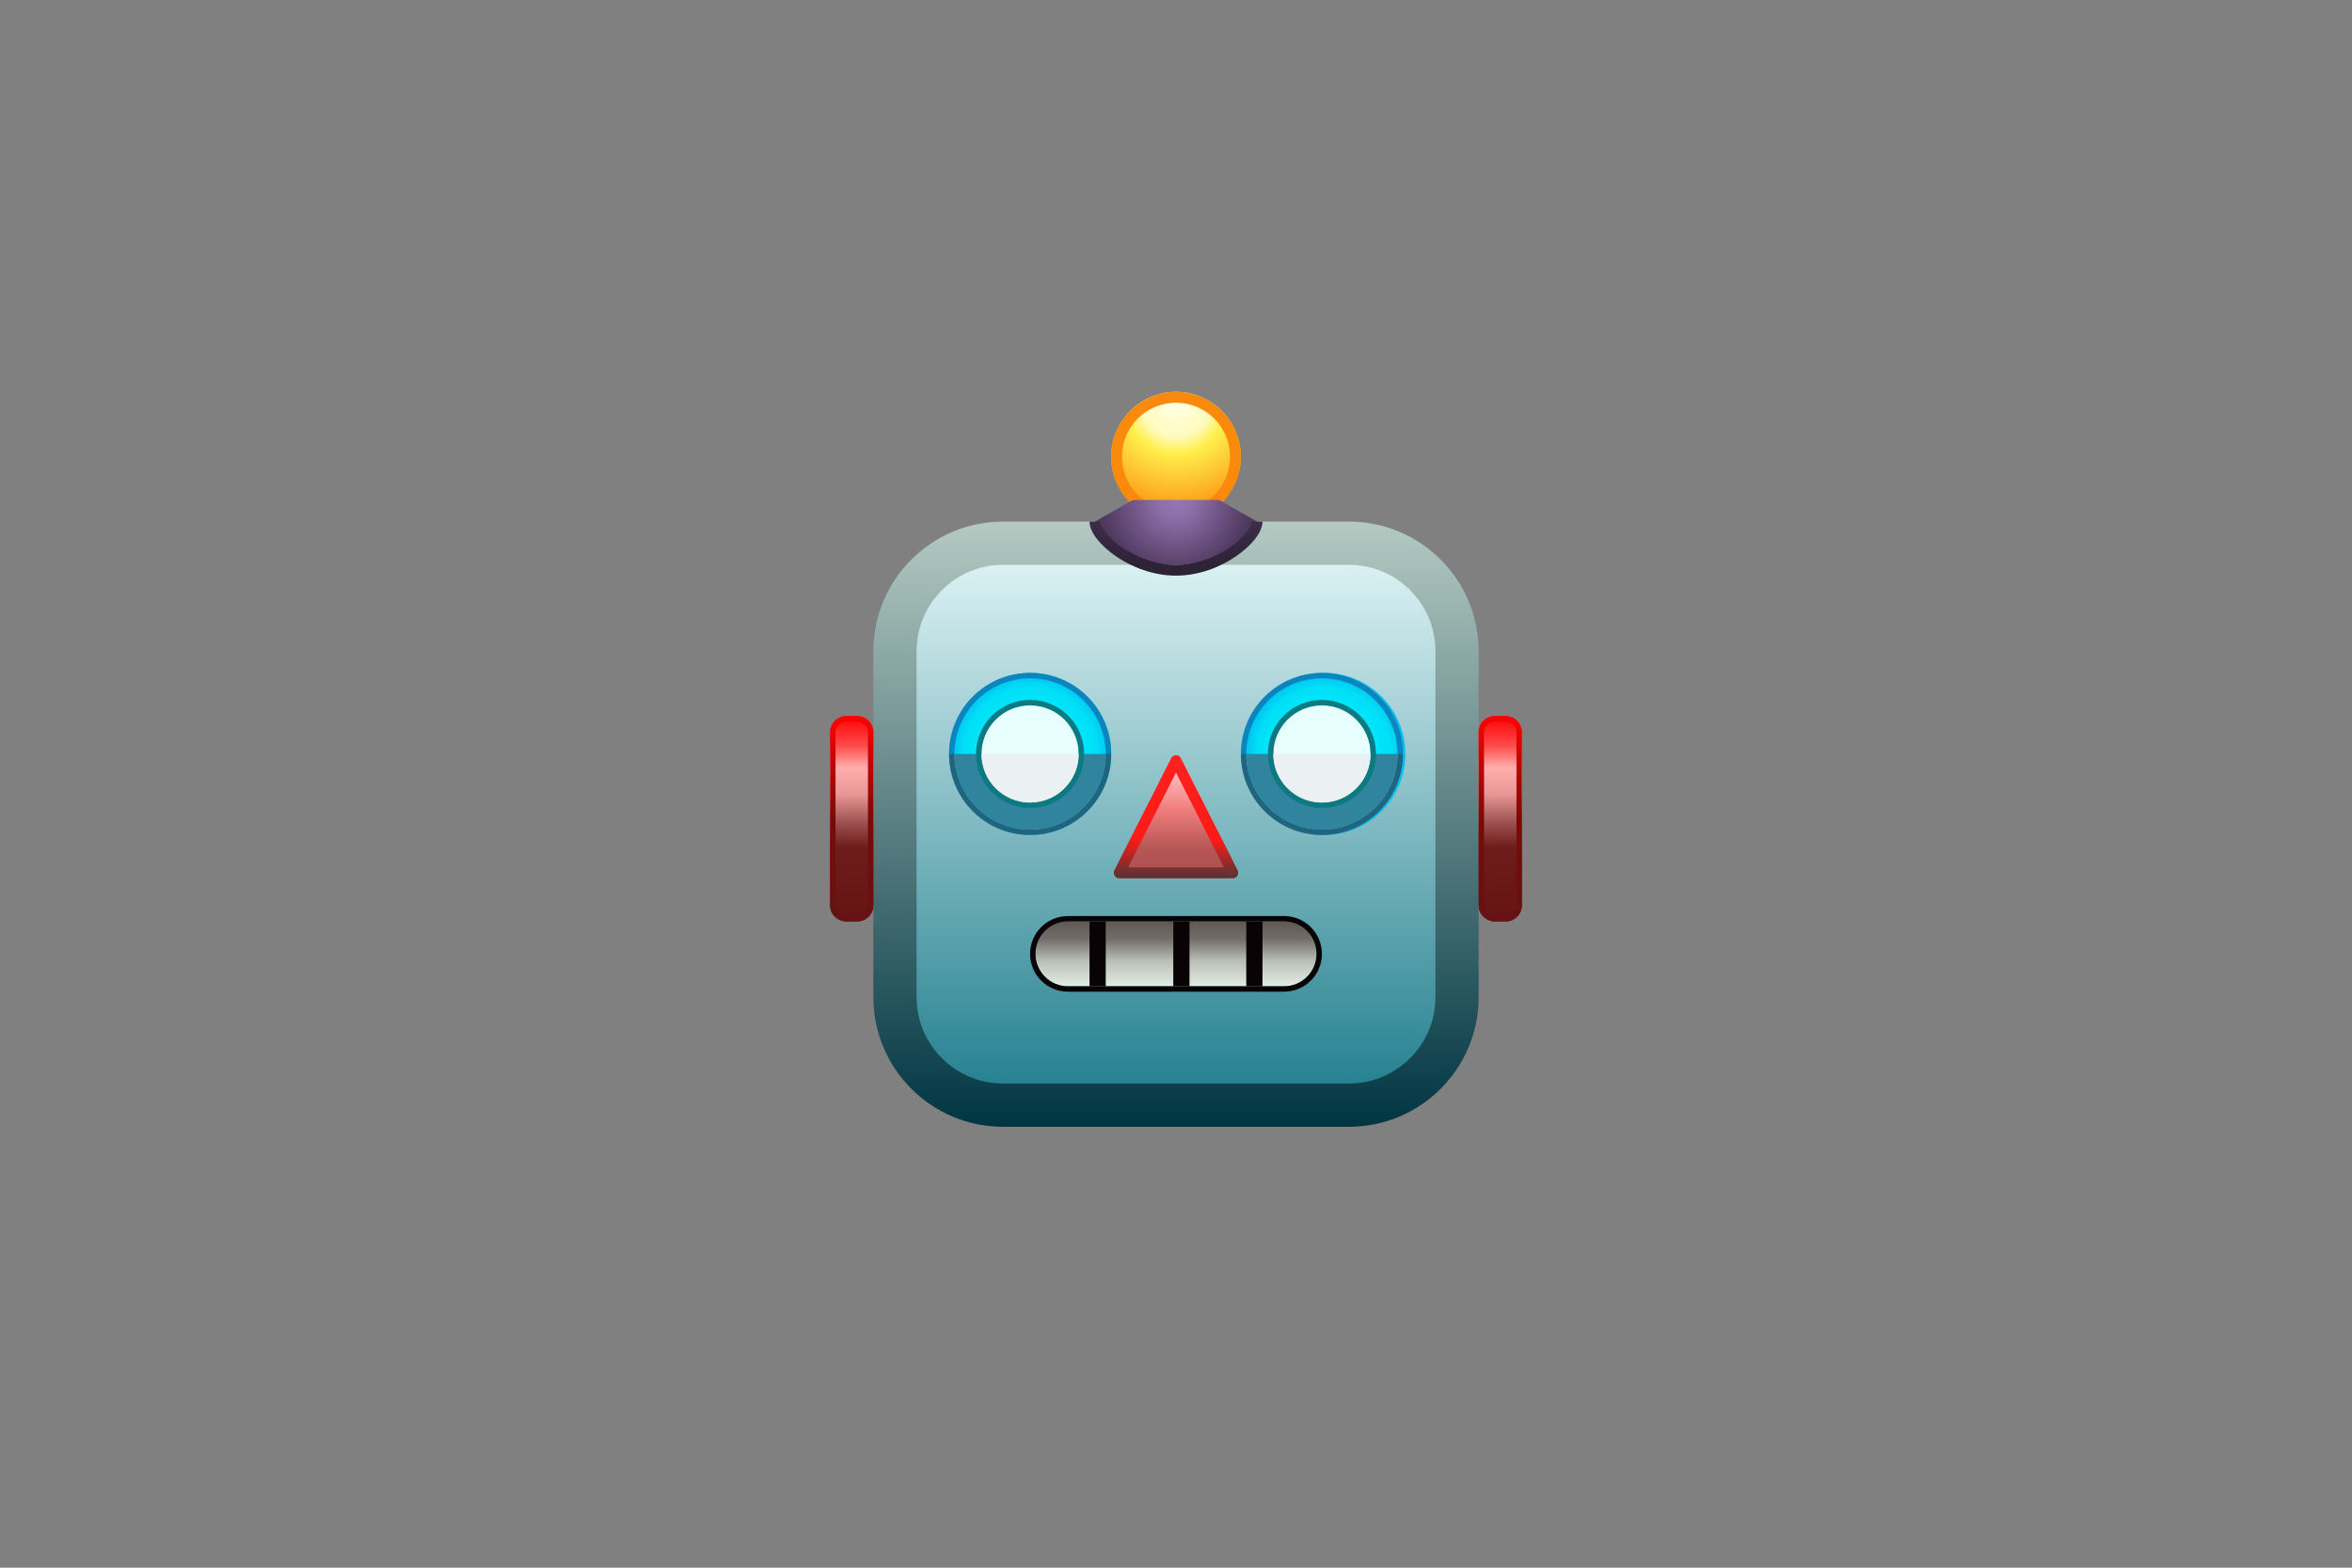 <svg width="360" height="240" viewBox="0 0 360 240" fill="none" xmlns="http://www.w3.org/2000/svg">
<rect x="0" y="0" width="360" height="240" fill="#808080" stroke="none"/>
<path d="M133.677 99.706C133.677 88.741 142.565 79.853 153.529 79.853H206.471C217.435 79.853 226.324 88.741 226.324 99.706V152.647C226.324 163.611 217.435 172.5 206.471 172.5H153.529C142.565 172.5 133.677 163.611 133.677 152.647V99.706Z" fill="url(#paint0_linear)"/>
<path d="M140.294 99.706C140.294 92.396 146.22 86.471 153.529 86.471H206.471C213.78 86.471 219.706 92.396 219.706 99.706V152.647C219.706 159.957 213.78 165.882 206.471 165.882H153.529C146.22 165.882 140.294 159.957 140.294 152.647V99.706Z" fill="url(#paint1_linear)"/>
<path d="M170.1 115.425C170.1 122.28 164.543 127.837 157.688 127.837C150.832 127.837 145.275 122.28 145.275 115.425C145.275 108.57 150.832 103.012 157.688 103.012C164.543 103.012 170.1 108.57 170.1 115.425Z" fill="url(#paint2_radial)"/>
<path fill-rule="evenodd" clip-rule="evenodd" d="M157.666 127.004C164.062 127.004 169.247 121.819 169.247 115.423C169.247 109.027 164.062 103.842 157.666 103.842C151.27 103.842 146.085 109.027 146.085 115.423C146.085 121.819 151.27 127.004 157.666 127.004ZM157.666 127.831C164.518 127.831 170.074 122.276 170.074 115.423C170.074 108.57 164.518 103.015 157.666 103.015C150.813 103.015 145.258 108.57 145.258 115.423C145.258 122.276 150.813 127.831 157.666 127.831Z" fill="url(#paint3_linear)"/>
<path d="M169.246 115.423C169.246 116.944 168.947 118.449 168.365 119.855C167.783 121.26 166.93 122.536 165.855 123.612C164.779 124.687 163.502 125.54 162.097 126.122C160.692 126.704 159.186 127.004 157.666 127.004C156.145 127.004 154.639 126.704 153.234 126.122C151.829 125.54 150.552 124.687 149.477 123.612C148.401 122.536 147.548 121.26 146.966 119.855C146.384 118.449 146.085 116.944 146.085 115.423L169.246 115.423Z" fill="#30849E"/>
<path d="M165.111 115.423C165.111 119.534 161.777 122.868 157.666 122.868C153.554 122.868 150.221 119.534 150.221 115.423C150.221 111.311 153.554 107.978 157.666 107.978C161.777 107.978 165.111 111.311 165.111 115.423Z" fill="#E8FFFF"/>
<path fill-rule="evenodd" clip-rule="evenodd" d="M165.938 115.423C165.938 119.991 162.234 123.695 157.666 123.695C153.097 123.695 149.394 119.991 149.394 115.423C149.394 110.854 153.097 107.151 157.666 107.151C162.234 107.151 165.938 110.854 165.938 115.423ZM157.666 122.868C161.778 122.868 165.111 119.534 165.111 115.423C165.111 111.311 161.778 107.978 157.666 107.978C153.554 107.978 150.221 111.311 150.221 115.423C150.221 119.534 153.554 122.868 157.666 122.868Z" fill="#0D7981"/>
<path d="M165.111 115.423C165.111 116.4 164.918 117.369 164.544 118.272C164.17 119.175 163.621 119.996 162.93 120.687C162.239 121.378 161.418 121.927 160.515 122.301C159.612 122.675 158.643 122.868 157.666 122.868C156.688 122.868 155.72 122.675 154.817 122.301C153.914 121.927 153.093 121.378 152.401 120.687C151.71 119.996 151.162 119.175 150.788 118.272C150.414 117.369 150.221 116.4 150.221 115.423L165.111 115.423Z" fill="#EBF0F3"/>
<path d="M215.1 115.425C215.1 122.28 209.543 127.837 202.688 127.837C195.832 127.837 190.275 122.28 190.275 115.425C190.275 108.57 195.832 103.012 202.688 103.012C209.543 103.012 215.1 108.57 215.1 115.425Z" fill="url(#paint4_radial)"/>
<path fill-rule="evenodd" clip-rule="evenodd" d="M202.335 127.004C208.731 127.004 213.915 121.819 213.915 115.423C213.915 109.027 208.731 103.842 202.335 103.842C195.939 103.842 190.754 109.027 190.754 115.423C190.754 121.819 195.939 127.004 202.335 127.004ZM202.335 127.831C209.187 127.831 214.743 122.276 214.743 115.423C214.743 108.57 209.187 103.015 202.335 103.015C195.482 103.015 189.927 108.57 189.927 115.423C189.927 122.276 195.482 127.831 202.335 127.831Z" fill="url(#paint5_linear)"/>
<path d="M213.916 115.423C213.916 116.944 213.616 118.449 213.034 119.855C212.452 121.26 211.599 122.536 210.524 123.612C209.448 124.687 208.172 125.54 206.767 126.122C205.362 126.704 203.856 127.004 202.335 127.004C200.814 127.004 199.308 126.704 197.903 126.122C196.498 125.54 195.221 124.687 194.146 123.612C193.07 122.536 192.217 121.26 191.635 119.855C191.053 118.449 190.754 116.944 190.754 115.423L213.916 115.423Z" fill="#30849E"/>
<path d="M209.78 115.423C209.78 119.534 206.446 122.868 202.335 122.868C198.223 122.868 194.89 119.534 194.89 115.423C194.89 111.311 198.223 107.978 202.335 107.978C206.446 107.978 209.78 111.311 209.78 115.423Z" fill="#E8FFFF"/>
<path fill-rule="evenodd" clip-rule="evenodd" d="M210.607 115.423C210.607 119.991 206.903 123.695 202.335 123.695C197.766 123.695 194.063 119.991 194.063 115.423C194.063 110.854 197.766 107.151 202.335 107.151C206.903 107.151 210.607 110.854 210.607 115.423ZM202.335 122.868C206.446 122.868 209.78 119.534 209.78 115.423C209.78 111.311 206.446 107.978 202.335 107.978C198.223 107.978 194.89 111.311 194.89 115.423C194.89 119.534 198.223 122.868 202.335 122.868Z" fill="#0D7981"/>
<path d="M209.78 115.423C209.78 116.4 209.587 117.369 209.213 118.272C208.839 119.175 208.29 119.996 207.599 120.687C206.908 121.378 206.087 121.927 205.184 122.301C204.281 122.675 203.312 122.868 202.335 122.868C201.357 122.868 200.389 122.675 199.486 122.301C198.582 121.927 197.762 121.378 197.07 120.687C196.379 119.996 195.831 119.175 195.457 118.272C195.082 117.369 194.89 116.4 194.89 115.423L209.78 115.423Z" fill="#EBF0F3"/>
<path d="M179.262 116.057C179.568 115.452 180.432 115.452 180.738 116.057L189.423 133.248C189.701 133.799 189.301 134.449 188.685 134.449H171.315C170.699 134.449 170.299 133.799 170.577 133.248L179.262 116.057Z" fill="url(#paint6_linear)"/>
<path fill-rule="evenodd" clip-rule="evenodd" d="M180 118.265L172.66 132.794H187.34L180 118.265ZM180.738 116.057C180.432 115.452 179.568 115.452 179.262 116.057L170.577 133.248C170.299 133.799 170.699 134.449 171.315 134.449H188.685C189.301 134.449 189.701 133.799 189.423 133.248L180.738 116.057Z" fill="url(#paint7_linear)"/>
<path d="M226.324 112.114C226.324 110.743 227.435 109.632 228.805 109.632H230.46C231.83 109.632 232.941 110.743 232.941 112.114V138.585C232.941 139.955 231.83 141.066 230.46 141.066H228.805C227.435 141.066 226.324 139.955 226.324 138.585V112.114Z" fill="url(#paint8_linear)"/>
<path fill-rule="evenodd" clip-rule="evenodd" d="M230.46 110.46H228.805C227.892 110.46 227.151 111.2 227.151 112.114V138.585C227.151 139.498 227.892 140.239 228.805 140.239H230.46C231.373 140.239 232.114 139.498 232.114 138.585V112.114C232.114 111.2 231.373 110.46 230.46 110.46ZM228.805 109.632C227.435 109.632 226.324 110.743 226.324 112.114V138.585C226.324 139.955 227.435 141.066 228.805 141.066H230.46C231.83 141.066 232.941 139.955 232.941 138.585V112.114C232.941 110.743 231.83 109.632 230.46 109.632H228.805Z" fill="url(#paint9_linear)"/>
<path d="M127.059 112.114C127.059 110.743 128.17 109.632 129.54 109.632H131.195C132.565 109.632 133.676 110.743 133.676 112.114V138.585C133.676 139.955 132.565 141.066 131.195 141.066H129.54C128.17 141.066 127.059 139.955 127.059 138.585V112.114Z" fill="url(#paint10_linear)"/>
<path fill-rule="evenodd" clip-rule="evenodd" d="M131.195 110.46H129.54C128.627 110.46 127.886 111.2 127.886 112.114V138.585C127.886 139.498 128.627 140.239 129.54 140.239H131.195C132.109 140.239 132.849 139.498 132.849 138.585V112.114C132.849 111.2 132.109 110.46 131.195 110.46ZM129.54 109.632C128.17 109.632 127.059 110.743 127.059 112.114V138.585C127.059 139.955 128.17 141.066 129.54 141.066H131.195C132.565 141.066 133.676 139.955 133.676 138.585V112.114C133.676 110.743 132.565 109.632 131.195 109.632H129.54Z" fill="url(#paint11_linear)"/>
<path d="M158.493 146.029C158.493 143.288 160.715 141.066 163.456 141.066H196.544C199.285 141.066 201.507 143.288 201.507 146.029C201.507 148.771 199.285 150.993 196.544 150.993H163.456C160.715 150.993 158.493 148.771 158.493 146.029Z" fill="url(#paint12_linear)"/>
<path fill-rule="evenodd" clip-rule="evenodd" d="M163.456 140.239H196.544C199.742 140.239 202.335 142.831 202.335 146.029C202.335 149.227 199.742 151.82 196.544 151.82H163.456C160.258 151.82 157.666 149.227 157.666 146.029C157.666 142.831 160.258 140.239 163.456 140.239ZM163.456 141.066C160.715 141.066 158.493 143.288 158.493 146.029C158.493 148.771 160.715 150.993 163.456 150.993H196.544C199.285 150.993 201.507 148.771 201.507 146.029C201.507 143.288 199.285 141.066 196.544 141.066H163.456Z" fill="#090305"/>
<path d="M166.765 141.066H169.246V150.993H166.765V141.066Z" fill="#090305"/>
<path d="M179.586 141.066H182.068V150.993H179.586V141.066Z" fill="#090305"/>
<path d="M190.754 141.066H193.236V150.993H190.754V141.066Z" fill="#090305"/>
<path d="M189.926 69.927C189.926 75.409 185.482 79.853 180 79.853C174.518 79.853 170.073 75.409 170.073 69.927C170.073 64.444 174.518 60 180 60C185.482 60 189.926 64.444 189.926 69.927Z" fill="url(#paint13_radial)"/>
<path fill-rule="evenodd" clip-rule="evenodd" d="M180 78.198C184.568 78.198 188.272 74.495 188.272 69.927C188.272 65.358 184.568 61.654 180 61.654C175.431 61.654 171.728 65.358 171.728 69.927C171.728 74.495 175.431 78.198 180 78.198ZM180 79.853C185.482 79.853 189.926 75.409 189.926 69.927C189.926 64.444 185.482 60 180 60C174.518 60 170.073 64.444 170.073 69.927C170.073 75.409 174.518 79.853 180 79.853Z" fill="#FB890C"/>
<path d="M192.408 79.853C192.408 82.335 186.618 86.471 180 86.471C173.382 86.471 167.592 82.335 167.592 79.853L173.382 76.544H186.618L192.408 79.853Z" fill="url(#paint14_radial)"/>
<path fill-rule="evenodd" clip-rule="evenodd" d="M171.78 83.823C173.948 85.301 176.891 86.471 180 86.471C183.109 86.471 186.052 85.301 188.22 83.823C189.302 83.085 190.167 82.286 190.752 81.549C191.36 80.782 191.581 80.191 191.581 79.853H193.235C193.235 80.755 192.732 81.715 192.048 82.577C191.341 83.469 190.344 84.376 189.152 85.189C186.77 86.813 183.508 88.125 180 88.125C176.492 88.125 173.23 86.813 170.848 85.189C169.656 84.376 168.659 83.469 167.952 82.577C167.268 81.715 166.765 80.755 166.765 79.853H168.419C168.419 80.191 168.64 80.782 169.248 81.549C169.833 82.286 170.698 83.085 171.78 83.823Z" fill="url(#paint15_linear)"/>
<defs>
<linearGradient id="paint0_linear" x1="180" y1="79.853" x2="180" y2="172.5" gradientUnits="userSpaceOnUse">
<stop stop-color="#B4C9C2"/>
<stop offset="1" stop-color="#003542"/>
</linearGradient>
<linearGradient id="paint1_linear" x1="180" y1="86.471" x2="180" y2="165.882" gradientUnits="userSpaceOnUse">
<stop stop-color="#DAF1F2"/>
<stop offset="1" stop-color="#278291"/>
</linearGradient>
<radialGradient id="paint2_radial" cx="0" cy="0" r="1" gradientUnits="userSpaceOnUse" gradientTransform="translate(157.688 115.425) rotate(90) scale(12.412)">
<stop stop-color="#00FBFD"/>
<stop offset="0.83" stop-color="#00DFF7"/>
<stop offset="1" stop-color="#00BCEF"/>
</radialGradient>
<linearGradient id="paint3_linear" x1="157.666" y1="103.015" x2="157.666" y2="127.831" gradientUnits="userSpaceOnUse">
<stop stop-color="#0A85BD"/>
<stop offset="0.498" stop-color="#0A85BD"/>
<stop offset="0.503" stop-color="#22637D"/>
<stop offset="1" stop-color="#22637D"/>
</linearGradient>
<radialGradient id="paint4_radial" cx="0" cy="0" r="1" gradientUnits="userSpaceOnUse" gradientTransform="translate(202.688 115.425) rotate(90) scale(12.412)">
<stop stop-color="#00FBFD"/>
<stop offset="0.83" stop-color="#00DFF7"/>
<stop offset="1" stop-color="#00BCEF"/>
</radialGradient>
<linearGradient id="paint5_linear" x1="202.335" y1="103.015" x2="202.335" y2="127.831" gradientUnits="userSpaceOnUse">
<stop stop-color="#0A85BD"/>
<stop offset="0.498" stop-color="#0A85BD"/>
<stop offset="0.503" stop-color="#22637D"/>
<stop offset="1" stop-color="#22637D"/>
</linearGradient>
<linearGradient id="paint6_linear" x1="180" y1="118.732" x2="180" y2="133.621" gradientUnits="userSpaceOnUse">
<stop stop-color="#FEB9B8"/>
<stop offset="0.347" stop-color="#EF7E7D"/>
<stop offset="0.753" stop-color="#B55655"/>
<stop offset="1" stop-color="#AE5150"/>
</linearGradient>
<linearGradient id="paint7_linear" x1="180" y1="114.596" x2="180" y2="134.449" gradientUnits="userSpaceOnUse">
<stop stop-color="#FF221F"/>
<stop offset="0.697" stop-color="#FF1A17"/>
<stop offset="0.969" stop-color="#643133"/>
<stop offset="1" stop-color="#643133"/>
</linearGradient>
<linearGradient id="paint8_linear" x1="229.633" y1="109.632" x2="229.633" y2="141.066" gradientUnits="userSpaceOnUse">
<stop stop-color="#FE0202"/>
<stop offset="0.144" stop-color="#FE4A4A"/>
<stop offset="0.251" stop-color="#FFAEAD"/>
<stop offset="0.38" stop-color="#E79796"/>
<stop offset="0.518" stop-color="#9D5150"/>
<stop offset="0.637" stop-color="#6E1D1C"/>
<stop offset="1" stop-color="#651313"/>
</linearGradient>
<linearGradient id="paint9_linear" x1="229.633" y1="109.632" x2="229.633" y2="141.066" gradientUnits="userSpaceOnUse">
<stop stop-color="#FE0101"/>
<stop offset="0.516" stop-color="#780A08"/>
<stop offset="1" stop-color="#651313"/>
</linearGradient>
<linearGradient id="paint10_linear" x1="130.368" y1="109.632" x2="130.368" y2="141.066" gradientUnits="userSpaceOnUse">
<stop stop-color="#FE0202"/>
<stop offset="0.144" stop-color="#FE4A4A"/>
<stop offset="0.251" stop-color="#FFAEAD"/>
<stop offset="0.38" stop-color="#E79796"/>
<stop offset="0.518" stop-color="#9D5150"/>
<stop offset="0.637" stop-color="#6E1D1C"/>
<stop offset="1" stop-color="#651313"/>
</linearGradient>
<linearGradient id="paint11_linear" x1="130.368" y1="109.632" x2="130.368" y2="141.066" gradientUnits="userSpaceOnUse">
<stop stop-color="#FE0101"/>
<stop offset="0.516" stop-color="#780A08"/>
<stop offset="1" stop-color="#651313"/>
</linearGradient>
<linearGradient id="paint12_linear" x1="180" y1="141.066" x2="180" y2="150.993" gradientUnits="userSpaceOnUse">
<stop stop-color="#615753"/>
<stop offset="0.271" stop-color="#726D68"/>
<stop offset="0.609" stop-color="#B9BFB7"/>
<stop offset="1" stop-color="#E3EDE2"/>
</linearGradient>
<radialGradient id="paint13_radial" cx="0" cy="0" r="1" gradientUnits="userSpaceOnUse" gradientTransform="translate(180 61.654) rotate(90) scale(18.198)">
<stop stop-color="#FFFFE5"/>
<stop offset="0.285" stop-color="#FFFBBE"/>
<stop offset="0.428" stop-color="#FFEF4C"/>
<stop offset="1" stop-color="#FB890C"/>
</radialGradient>
<radialGradient id="paint14_radial" cx="0" cy="0" r="1" gradientUnits="userSpaceOnUse" gradientTransform="translate(180 76.544) rotate(90) scale(11.581)">
<stop stop-color="#9376B5"/>
<stop offset="0.245" stop-color="#8B6EA9"/>
<stop offset="1" stop-color="#4E385D"/>
</radialGradient>
<linearGradient id="paint15_linear" x1="180" y1="76.544" x2="180" y2="86.471" gradientUnits="userSpaceOnUse">
<stop stop-color="#463253"/>
<stop offset="1" stop-color="#2D2236"/>
</linearGradient>
</defs>
</svg>

